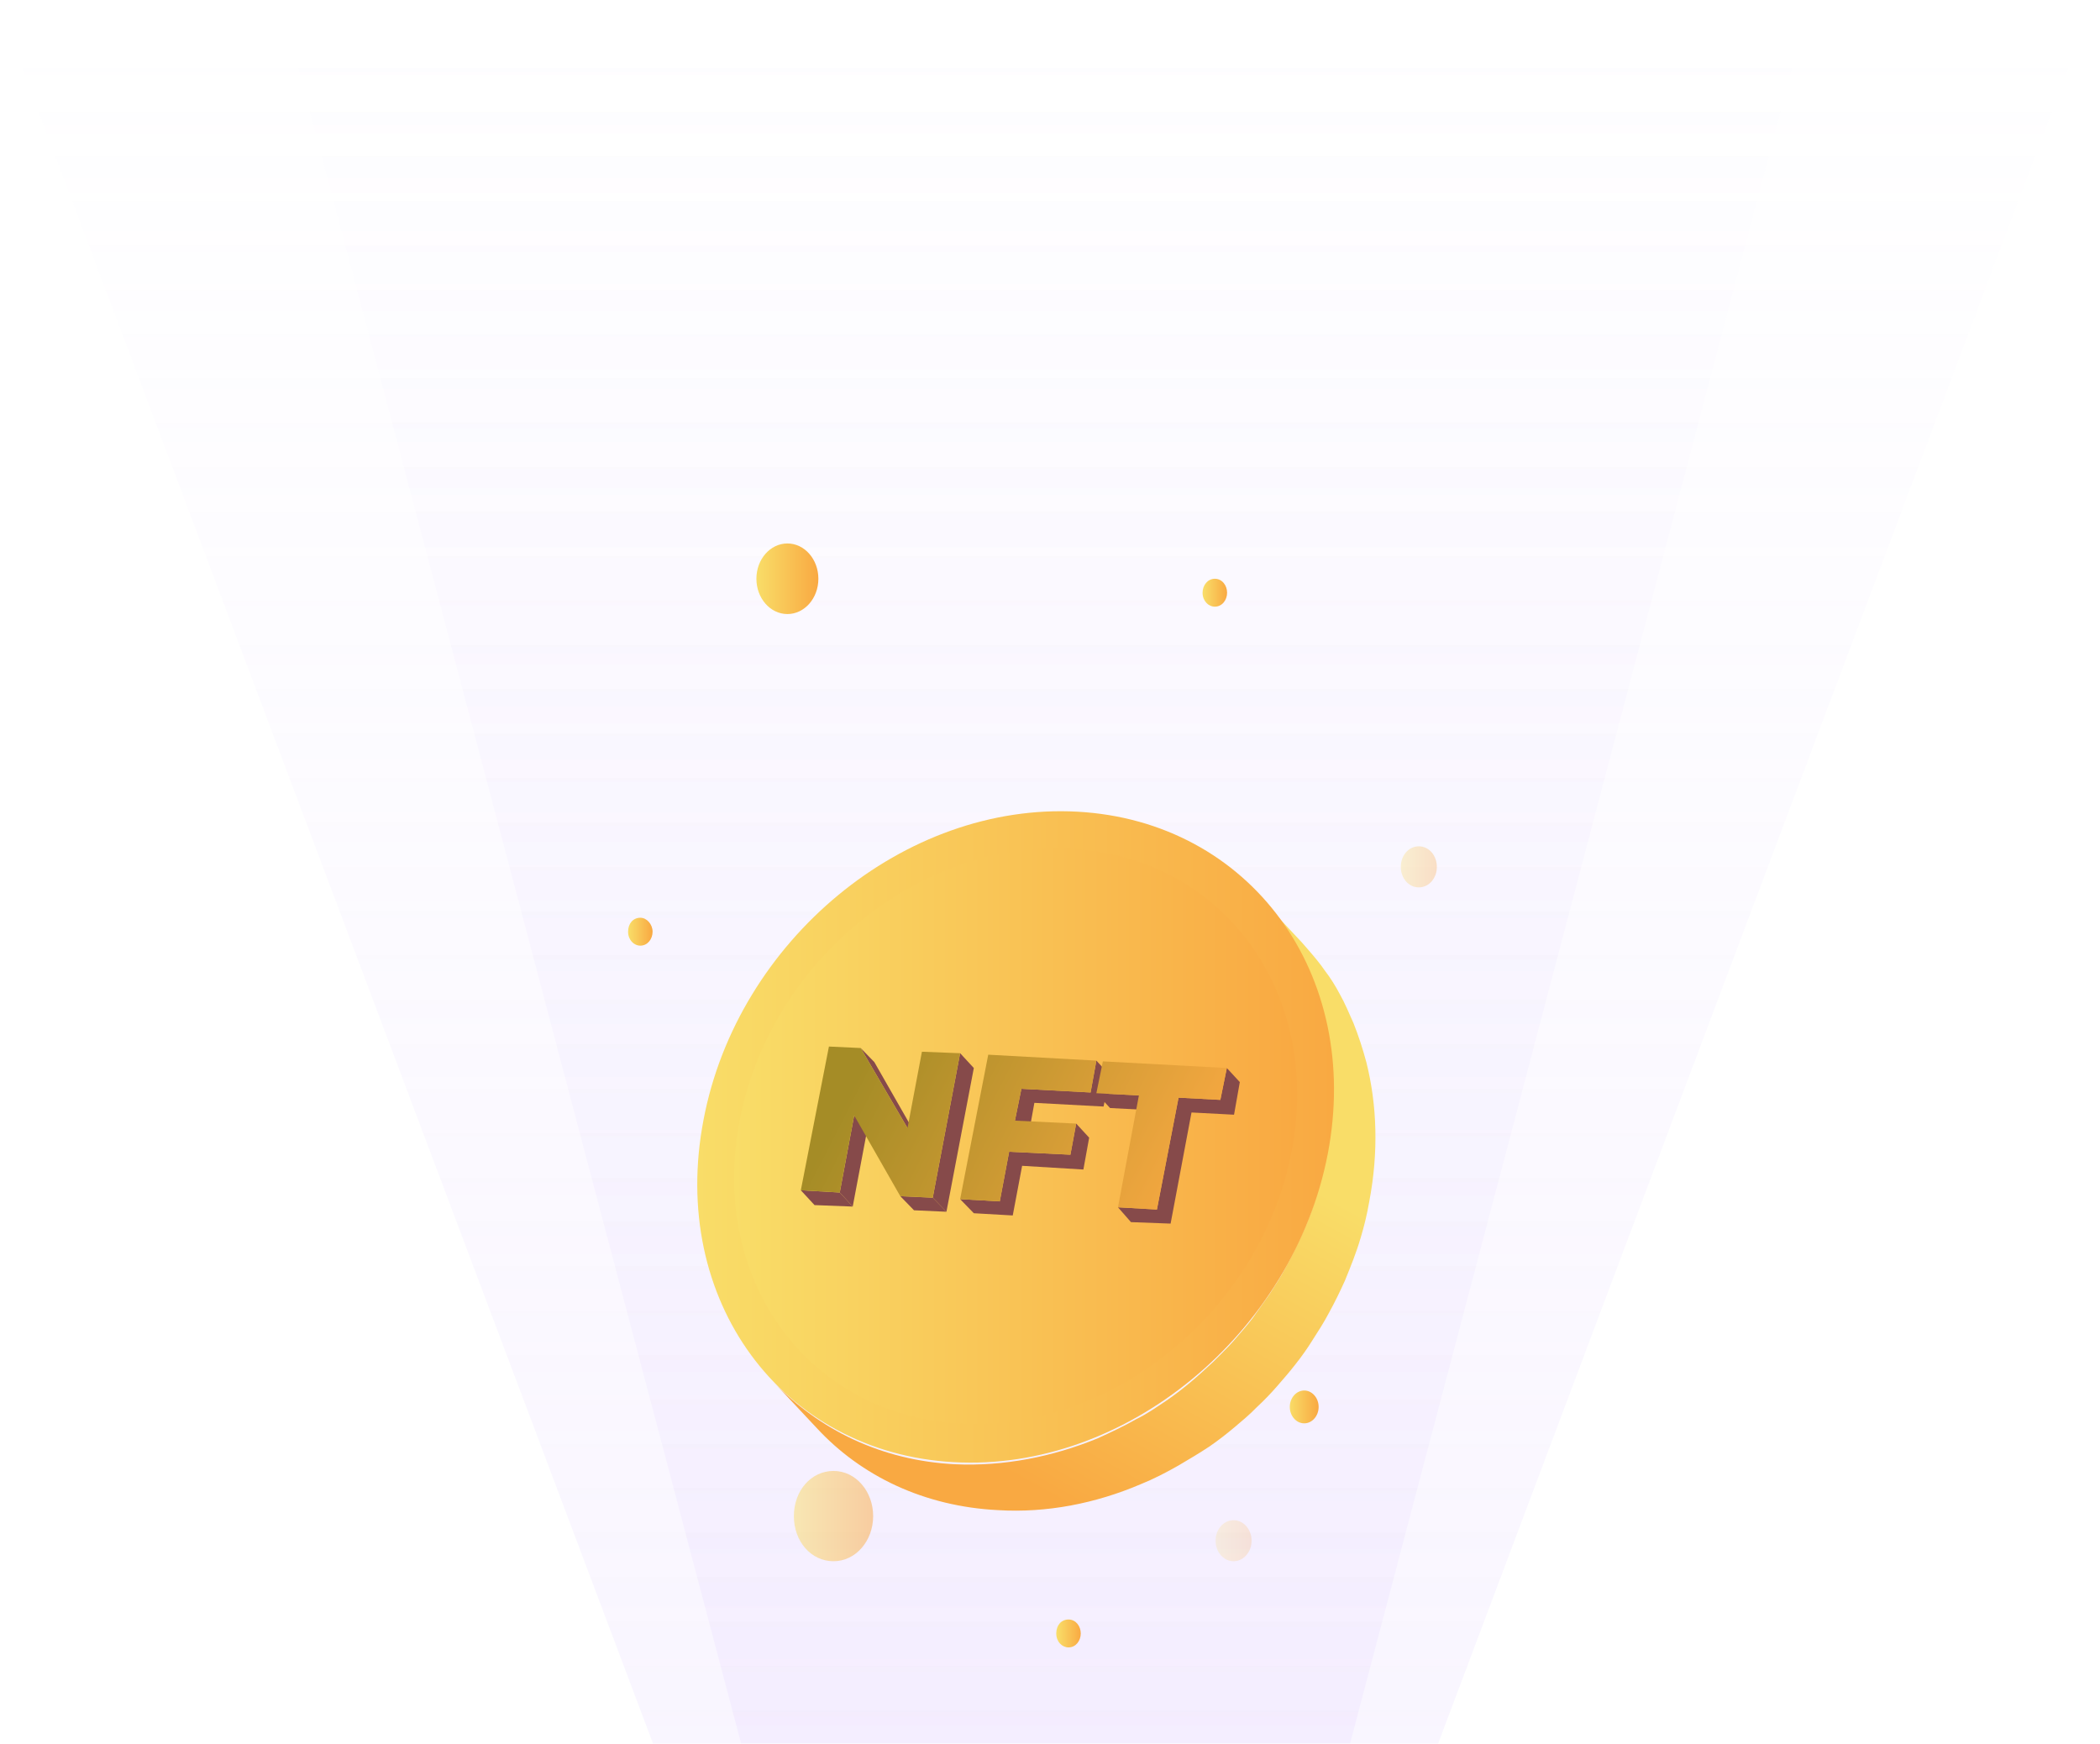 <svg width="171" height="142" viewBox="0 0 171 142" fill="none" xmlns="http://www.w3.org/2000/svg">
<path opacity="0.15" d="M109.935 141.959H60.347L23.035 0.76H147.178L109.935 141.959Z" fill="url(#paint0_linear_581_2142)"/>
<path opacity="0.15" d="M117.107 141.96H53.174L0 0.76H170.213L117.107 141.96Z" fill="url(#paint1_linear_581_2142)"/>
<path d="M111.263 86.499C110.972 85.414 110.622 84.329 110.213 83.305C109.863 82.521 109.513 81.678 109.104 80.955C108.754 80.292 108.345 79.629 107.879 79.026C107.47 78.424 107.003 77.881 106.536 77.339C106.361 77.158 106.186 76.917 106.011 76.736L102.51 73C102.685 73.181 102.86 73.422 103.035 73.603C103.502 74.145 103.969 74.687 104.377 75.29C104.844 75.893 105.252 76.555 105.603 77.218C106.011 78.002 106.42 78.785 106.711 79.569C107.12 80.593 107.47 81.678 107.762 82.762C108.637 86.258 108.754 90.054 107.995 94.092C107.82 95.116 107.587 96.08 107.295 97.044C106.945 98.25 106.536 99.395 106.011 100.54C105.603 101.444 105.194 102.287 104.727 103.131C104.319 103.914 103.852 104.637 103.385 105.361C102.918 106.023 102.451 106.686 101.984 107.349C101.517 107.952 100.992 108.554 100.467 109.157C99.942 109.76 99.358 110.302 98.833 110.844C98.249 111.387 97.666 111.929 97.024 112.471C96.382 113.014 95.681 113.556 94.981 114.038C94.164 114.581 93.405 115.123 92.53 115.545C91.48 116.147 90.429 116.63 89.379 117.112C85.702 118.618 81.734 119.402 77.765 119.221C71.754 118.92 66.677 116.389 63 112.532L66.502 116.268C70.12 120.185 75.255 122.656 81.267 122.957C85.235 123.198 89.204 122.415 92.88 120.848C93.931 120.426 94.981 119.884 96.032 119.281C96.849 118.799 97.666 118.317 98.483 117.775C99.183 117.292 99.883 116.75 100.525 116.208C101.167 115.665 101.751 115.183 102.334 114.581C102.918 114.038 103.443 113.496 103.969 112.893C104.494 112.291 105.019 111.688 105.486 111.085C106.011 110.423 106.478 109.76 106.887 109.097C107.353 108.374 107.82 107.651 108.229 106.867C108.696 106.023 109.104 105.18 109.513 104.276C109.98 103.131 110.446 101.986 110.797 100.781C111.088 99.817 111.322 98.852 111.497 97.828C112.256 93.851 112.139 89.994 111.263 86.499Z" fill="url(#paint2_linear_581_2142)"/>
<path d="M87.749 66.089C101.777 66.873 110.934 79.299 108.117 93.957C105.299 108.555 91.682 119.836 77.654 119.051C63.626 118.267 54.469 105.841 57.286 91.183C60.045 76.585 73.662 65.305 87.749 66.089Z" fill="url(#paint3_linear_581_2142)"/>
<path d="M87.162 69.105C99.606 69.768 107.647 80.807 105.182 93.716C102.717 106.625 90.625 116.578 78.241 115.914C65.797 115.251 57.756 104.212 60.221 91.303C62.628 78.394 74.719 68.441 87.162 69.105Z" fill="url(#paint4_linear_581_2142)"/>
<path d="M68.38 97.094L69.436 98.24L66.326 98.12L65.21 96.913L68.38 97.094Z" fill="#864A4A"/>
<path d="M69.554 90.82L70.61 92.027L69.436 98.24L68.38 97.094L69.554 90.82Z" fill="#864A4A"/>
<path d="M70.082 85.332L71.197 86.478L74.954 93.053L73.897 91.846L70.082 85.332Z" fill="#864A4A"/>
<path d="M75.952 97.516L77.067 98.662L74.425 98.542L73.31 97.395L75.952 97.516Z" fill="#864A4A"/>
<path d="M78.182 85.753L79.297 86.96L77.067 98.662L75.952 97.516L78.182 85.753Z" fill="#864A4A"/>
<path d="M78.182 85.754L75.952 97.517L73.31 97.396L69.554 90.821L68.38 97.094L65.21 96.913L67.499 85.211L70.082 85.332L73.897 91.846L75.071 85.633L78.182 85.754Z" fill="url(#paint5_linear_581_2142)"/>
<path d="M89.275 86.356L88.806 88.95L83.171 88.649L82.643 91.243L83.758 92.389L84.228 89.795L89.862 90.096L90.391 87.563L89.275 86.356Z" fill="#864A4A"/>
<path d="M87.162 94.017L82.173 93.776L81.41 97.818L78.182 97.637L79.297 98.783L82.467 98.964L83.23 94.922L88.219 95.224L88.689 92.63L87.632 91.484L87.162 94.017Z" fill="#864A4A"/>
<path d="M89.275 86.357L88.806 88.95L83.171 88.649L82.643 91.243L87.632 91.484L87.162 94.017L82.173 93.776L81.41 97.818L78.182 97.637L80.471 85.874L89.275 86.357Z" fill="url(#paint6_linear_581_2142)"/>
<path d="M92.739 89.192L89.275 89.011L90.391 90.217L93.854 90.398L92.739 89.192Z" fill="#864A4A"/>
<path d="M99.899 86.96L99.371 89.554L95.967 89.373L94.206 98.481L91.036 98.3L92.093 99.507L95.321 99.627L97.023 90.579L100.486 90.76L100.956 88.106L99.899 86.96Z" fill="#864A4A"/>
<path d="M99.899 86.96L99.371 89.554L95.967 89.373L94.206 98.482L91.036 98.301L92.738 89.192L89.275 89.011L89.804 86.418L99.899 86.96Z" fill="url(#paint7_linear_581_2142)"/>
<path d="M64.116 49.997C65.51 49.997 66.639 48.71 66.639 47.123C66.639 45.536 65.51 44.249 64.116 44.249C62.722 44.249 61.592 45.536 61.592 47.123C61.592 48.71 62.722 49.997 64.116 49.997Z" fill="url(#paint8_linear_581_2142)"/>
<path opacity="0.5" d="M71.1 123.442C71.1 125.447 69.692 127.117 67.872 127.117C66.052 127.117 64.644 125.513 64.644 123.442C64.644 121.37 66.052 119.766 67.872 119.766C69.692 119.766 71.1 121.437 71.1 123.442Z" fill="url(#paint9_linear_581_2142)"/>
<path d="M107.374 114.554C107.374 115.289 106.846 115.89 106.2 115.89C105.554 115.89 105.026 115.289 105.026 114.554C105.026 113.819 105.554 113.217 106.2 113.217C106.846 113.217 107.374 113.819 107.374 114.554Z" fill="url(#paint10_linear_581_2142)"/>
<path d="M88.004 132.998C88.004 133.6 87.594 134.134 87.007 134.134C86.478 134.134 86.009 133.667 86.009 132.998C86.009 132.33 86.42 131.862 87.007 131.862C87.594 131.862 88.004 132.397 88.004 132.998Z" fill="url(#paint11_linear_581_2142)"/>
<path d="M53.139 75.86C53.139 76.461 52.729 76.996 52.142 76.996C51.614 76.996 51.144 76.528 51.144 75.86C51.144 75.191 51.555 74.724 52.142 74.724C52.67 74.724 53.139 75.258 53.139 75.86Z" fill="url(#paint12_linear_581_2142)"/>
<path d="M99.92 48.259C99.92 48.861 99.509 49.395 98.922 49.395C98.394 49.395 97.924 48.927 97.924 48.259C97.924 47.658 98.335 47.123 98.922 47.123C99.509 47.123 99.92 47.658 99.92 48.259Z" fill="url(#paint13_linear_581_2142)"/>
<path opacity="0.2" d="M100.448 127.117C101.258 127.117 101.915 126.369 101.915 125.447C101.915 124.524 101.258 123.776 100.448 123.776C99.638 123.776 98.981 124.524 98.981 125.447C98.981 126.369 99.638 127.117 100.448 127.117Z" fill="url(#paint14_linear_581_2142)"/>
<path opacity="0.3" d="M117 70.58C117 71.516 116.354 72.251 115.533 72.251C114.711 72.251 114.065 71.516 114.065 70.58C114.065 69.644 114.711 68.909 115.533 68.909C116.354 68.909 117 69.644 117 70.58Z" fill="url(#paint15_linear_581_2142)"/>
<defs>
<linearGradient id="paint0_linear_581_2142" x1="85.121" y1="141.954" x2="85.121" y2="3.702" gradientUnits="userSpaceOnUse">
<stop stop-color="#D6C0FE"/>
<stop offset="1" stop-color="#D6C0FE" stop-opacity="0"/>
</linearGradient>
<linearGradient id="paint1_linear_581_2142" x1="85.121" y1="141.954" x2="85.121" y2="3.703" gradientUnits="userSpaceOnUse">
<stop stop-color="#D6C0FE"/>
<stop offset="1" stop-color="#D6C0FE" stop-opacity="0"/>
</linearGradient>
<linearGradient id="paint2_linear_581_2142" x1="95.619" y1="90.411" x2="79.92" y2="118.76" gradientUnits="userSpaceOnUse">
<stop stop-color="#F9DD68"/>
<stop offset="1" stop-color="#F9A942"/>
</linearGradient>
<linearGradient id="paint3_linear_581_2142" x1="56.743" y1="92.55" x2="108.592" y2="92.55" gradientUnits="userSpaceOnUse">
<stop stop-color="#F9DD68"/>
<stop offset="1" stop-color="#F9A942"/>
</linearGradient>
<linearGradient id="paint4_linear_581_2142" x1="59.733" y1="92.55" x2="105.601" y2="92.55" gradientUnits="userSpaceOnUse">
<stop stop-color="#F9DD68"/>
<stop offset="1" stop-color="#F9A942"/>
</linearGradient>
<linearGradient id="paint5_linear_581_2142" x1="68.785" y1="89.775" x2="95.02" y2="103.182" gradientUnits="userSpaceOnUse">
<stop stop-color="#A58C26"/>
<stop offset="1" stop-color="#F9A942"/>
</linearGradient>
<linearGradient id="paint6_linear_581_2142" x1="71.126" y1="85.193" x2="97.362" y2="98.599" gradientUnits="userSpaceOnUse">
<stop stop-color="#A58C26"/>
<stop offset="1" stop-color="#F9A942"/>
</linearGradient>
<linearGradient id="paint7_linear_581_2142" x1="73.404" y1="80.735" x2="99.64" y2="94.141" gradientUnits="userSpaceOnUse">
<stop stop-color="#A58C26"/>
<stop offset="1" stop-color="#F9A942"/>
</linearGradient>
<linearGradient id="paint8_linear_581_2142" x1="61.639" y1="47.13" x2="66.651" y2="47.13" gradientUnits="userSpaceOnUse">
<stop stop-color="#F9DD68"/>
<stop offset="1" stop-color="#F9A942"/>
</linearGradient>
<linearGradient id="paint9_linear_581_2142" x1="64.679" y1="123.433" x2="71.099" y2="123.433" gradientUnits="userSpaceOnUse">
<stop stop-color="#F9DD68"/>
<stop offset="1" stop-color="#F9A942"/>
</linearGradient>
<linearGradient id="paint10_linear_581_2142" x1="104.955" y1="114.553" x2="107.345" y2="114.553" gradientUnits="userSpaceOnUse">
<stop stop-color="#F9DD68"/>
<stop offset="1" stop-color="#F9A942"/>
</linearGradient>
<linearGradient id="paint11_linear_581_2142" x1="86.09" y1="132.977" x2="88.032" y2="132.977" gradientUnits="userSpaceOnUse">
<stop stop-color="#F9DD68"/>
<stop offset="1" stop-color="#F9A942"/>
</linearGradient>
<linearGradient id="paint12_linear_581_2142" x1="51.17" y1="75.85" x2="53.112" y2="75.85" gradientUnits="userSpaceOnUse">
<stop stop-color="#F9DD68"/>
<stop offset="1" stop-color="#F9A942"/>
</linearGradient>
<linearGradient id="paint13_linear_581_2142" x1="97.995" y1="48.235" x2="99.938" y2="48.235" gradientUnits="userSpaceOnUse">
<stop stop-color="#F9DD68"/>
<stop offset="1" stop-color="#F9A942"/>
</linearGradient>
<linearGradient id="paint14_linear_581_2142" x1="98.967" y1="125.415" x2="101.905" y2="125.415" gradientUnits="userSpaceOnUse">
<stop stop-color="#F9DD68"/>
<stop offset="1" stop-color="#F9A942"/>
</linearGradient>
<linearGradient id="paint15_linear_581_2142" x1="114.073" y1="70.595" x2="117.011" y2="70.595" gradientUnits="userSpaceOnUse">
<stop stop-color="#F9DD68"/>
<stop offset="1" stop-color="#F9A942"/>
</linearGradient>
</defs>
</svg>

